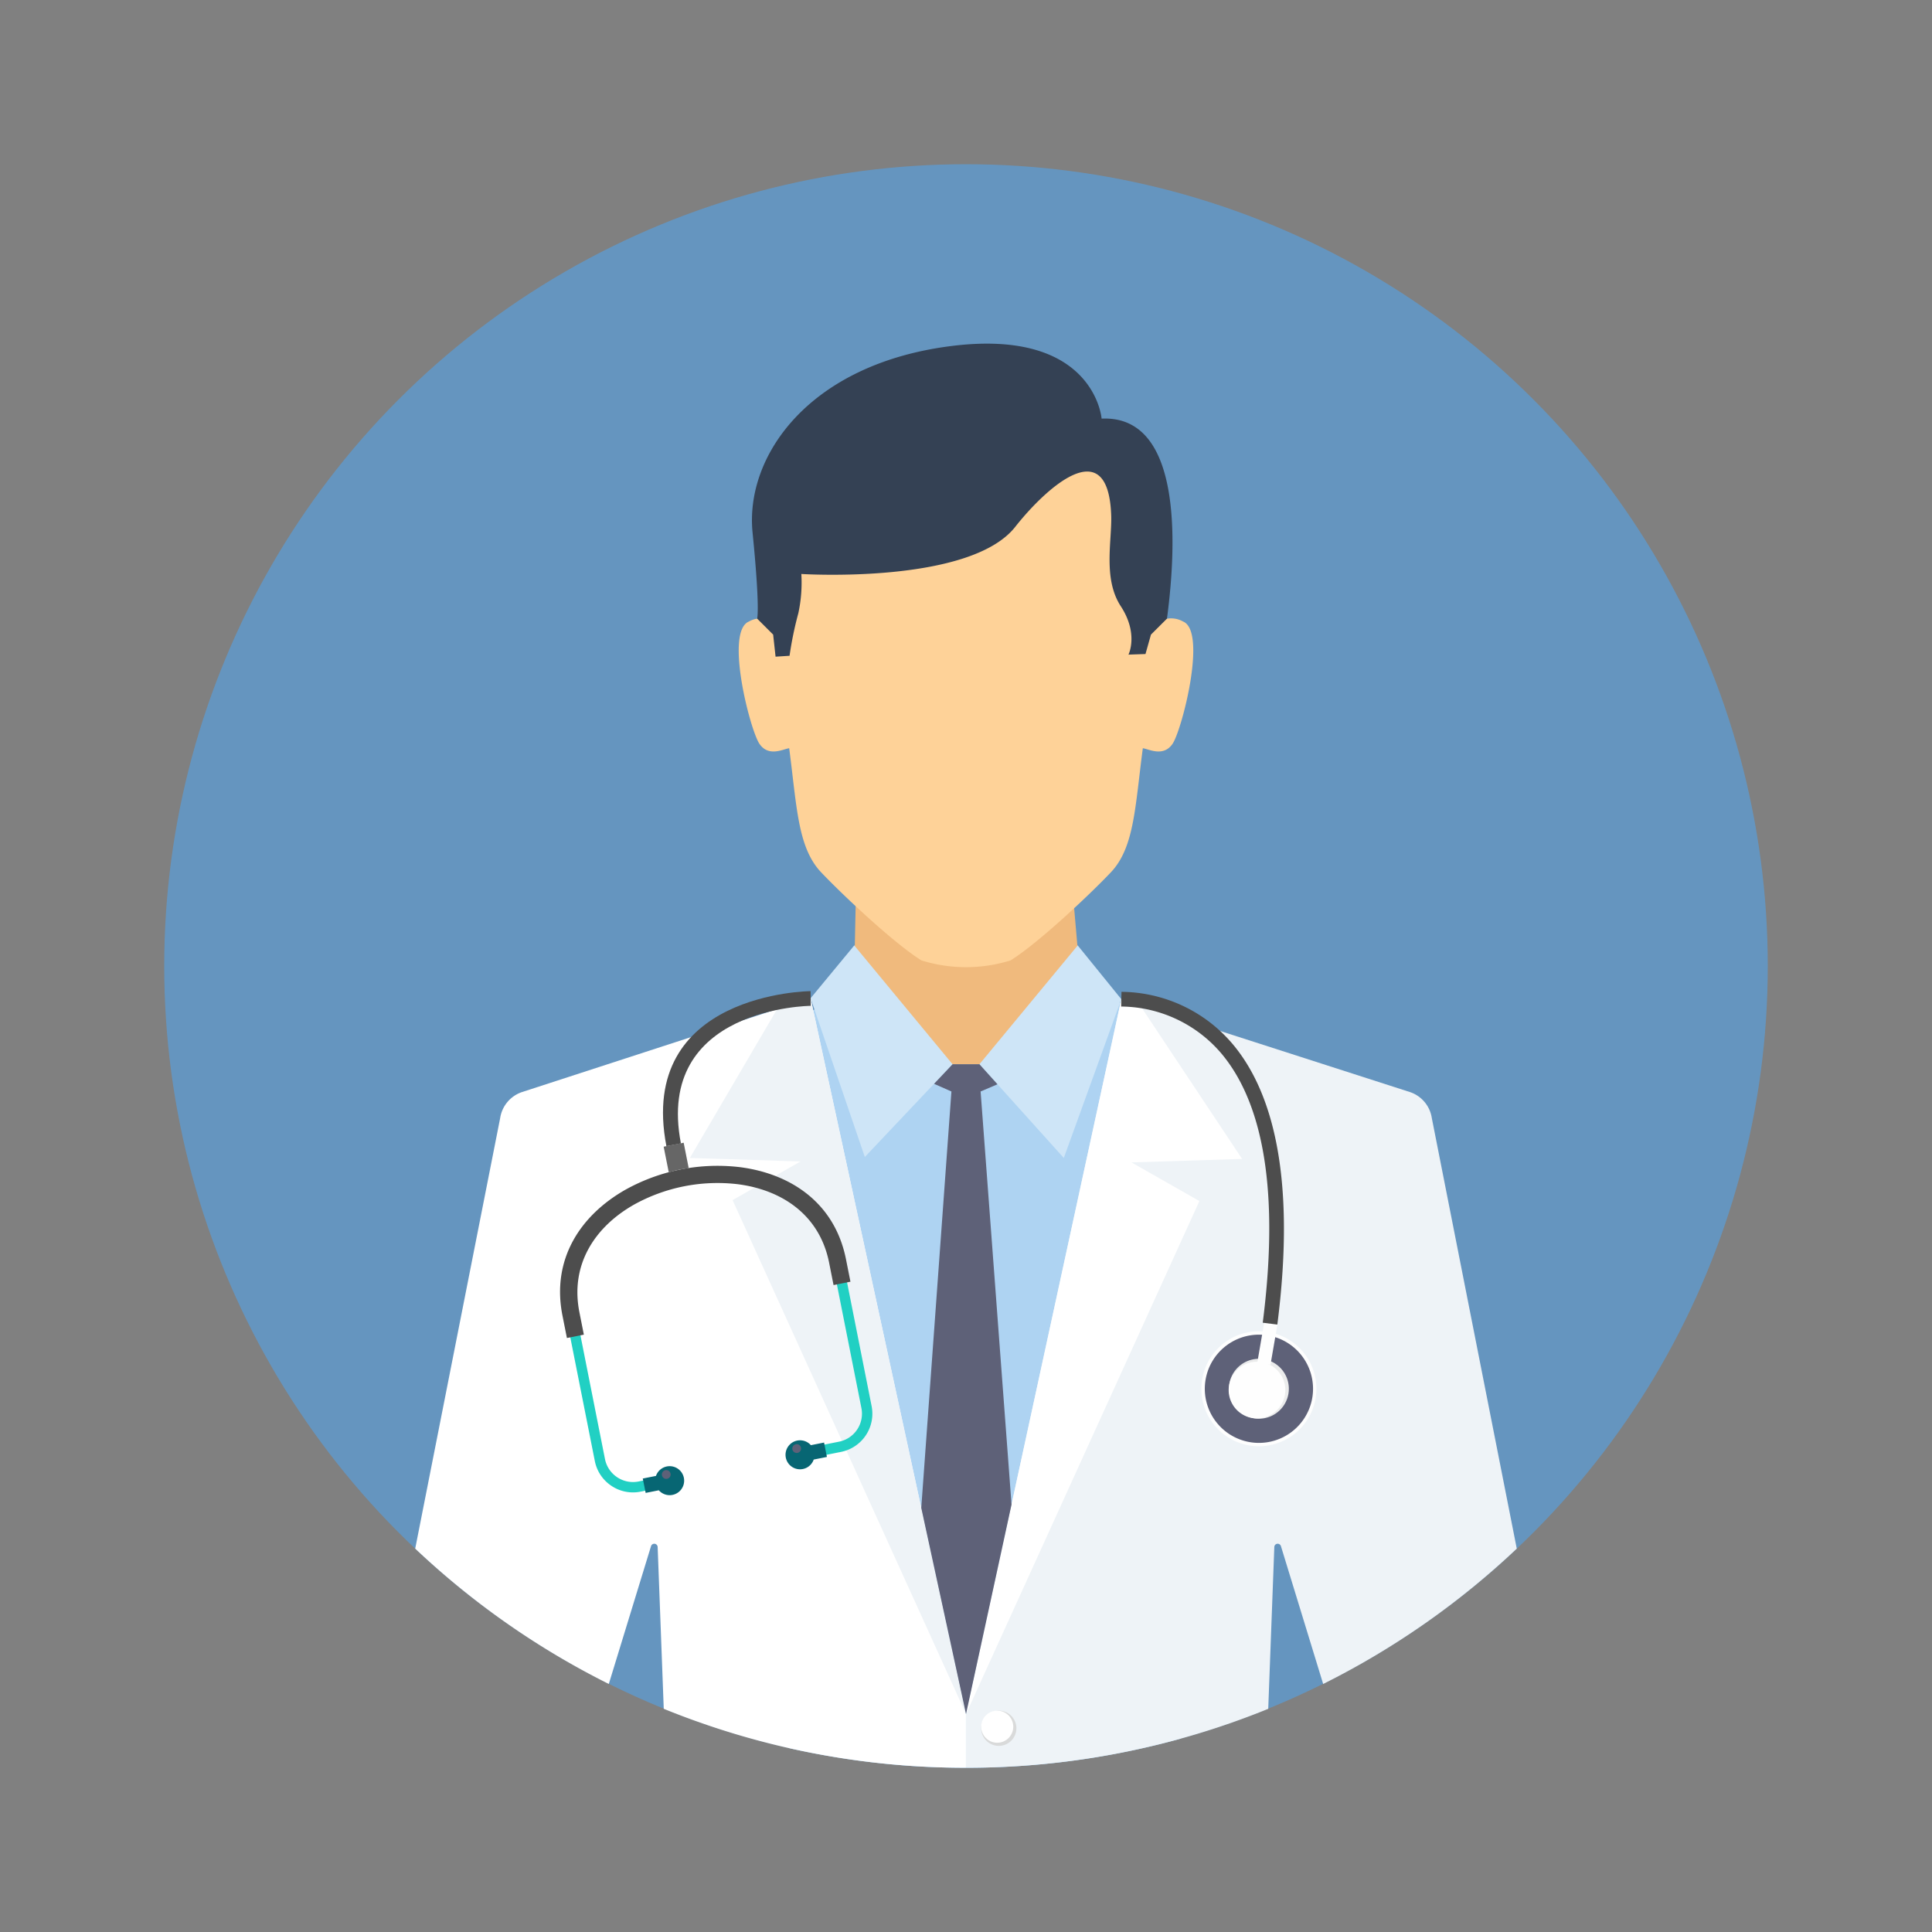 <svg xmlns="http://www.w3.org/2000/svg" width="199.929" height="199.93" viewBox="0 0 199.929 199.93">
  <rect x="0" y="0" width="199.929" height="199.93" fill="#808080" stroke="none"/>
  <g id="Grupo_57514" data-name="Grupo 57514" transform="translate(-447.8 -4521.024)">
    <rect id="Rectángulo_5880" data-name="Rectángulo 5880" width="199.929" height="199.929" transform="translate(447.8 4521.024)" fill="#5e6178" opacity="0"/>
    <g id="Grupo_57513" data-name="Grupo 57513">
      <circle id="Elipse_4182" data-name="Elipse 4182" cx="82.97" cy="82.97" r="82.97" transform="translate(464.794 4538.019)" fill="#6595bf"/>
      <path id="Trazado_105685" data-name="Trazado 105685" d="M536.2,4618.86h23.126l.126,1.58-11.3,17.134-12.141-17.3.19-1.41Z" fill="#b3b3b3"/>
      <path id="Trazado_105686" data-name="Trazado 105686" d="M536.349,4614.562l-.2,9.665-16.4,8.966v32.866h55.2v-32.867l-15.238-9.471-.837-9.663-22.529.5Z" fill="#f0ba7d"/>
      <path id="Trazado_105687" data-name="Trazado 105687" d="M528.772,4586.379a2.51,2.51,0,0,0-3.464-1.042c-2.525,1.022.114,11.23,1.078,12.655s2.516.519,3.082.463c.8,6.085.875,10.279,3.311,12.845,2.307,2.43,7.59,7.381,10.372,9.108a15.518,15.518,0,0,0,9.227,0c2.783-1.726,8.066-6.678,10.372-9.108,2.436-2.566,2.508-6.759,3.312-12.845.565.056,2.117.96,3.081-.463s3.6-11.633,1.078-12.655a2.51,2.51,0,0,0-3.464,1.042,21.894,21.894,0,0,0-1.94-15.907c-3.04-5.408-9.972-8.212-17.052-8.418-7.08.206-14.012,3.01-17.052,8.418a21.894,21.894,0,0,0-1.94,15.907Z" fill="#fed298"/>
      <path id="Trazado_105688" data-name="Trazado 105688" d="M528.108,4627.07l3.927-1.547,3.164-2.843,11.172,8.473h2.783l11.176-8.483,7.089,4.4,12.32,20.94-9.756,52.934a83.473,83.473,0,0,1-40.49.992l-17.487-52.253,16.1-22.614Z" fill="#aed3f2"/>
      <g id="Grupo_57508" data-name="Grupo 57508">
        <path id="Trazado_105689" data-name="Trazado 105689" d="M563.837,4624.422l-4.511-5.562-10.171,12.294,8.73,9.7Z" fill="#cee5f7"/>
        <path id="Trazado_105690" data-name="Trazado 105690" d="M531.684,4624.324l4.516-5.464,10.172,12.294-9.077,9.6Z" fill="#cee5f7"/>
      </g>
      <path id="Trazado_105691" data-name="Trazado 105691" d="M531.685,4624.324l-29.9,9.722a3.374,3.374,0,0,0-2.227,2.684l-8.791,44.55a83.178,83.178,0,0,0,20.033,14.005l4.371-14.264a.351.351,0,0,1,.685.082l.631,16.753a82.686,82.686,0,0,0,31.275,6.1V4698.4l-16.08-74.073Z" fill="#fff"/>
      <g id="Grupo_57509" data-name="Grupo 57509">
        <path id="Trazado_105692" data-name="Trazado 105692" d="M531.685,4624.324l-3.425,1.052-9.071,15.479,11.452.359-7.031,4,24.156,53.18-16.08-74.072Z" fill="#eef3f7"/>
        <path id="Trazado_105693" data-name="Trazado 105693" d="M563.837,4624.422l29.905,9.624a3.368,3.368,0,0,1,2.227,2.684l8.791,44.551a83.188,83.188,0,0,1-20.035,14.005l-4.371-14.264a.35.35,0,0,0-.684.082l-.629,16.753a82.7,82.7,0,0,1-31.276,6.1h0V4698.4l16.071-73.974Z" fill="#eef3f7"/>
      </g>
      <path id="Trazado_105694" data-name="Trazado 105694" d="M563.837,4624.422l1.9.578,10.6,15.953-11.452.359,7.032,4L547.765,4698.4l16.071-73.974h0Z" fill="#fff"/>
      <path id="Trazado_105695" data-name="Trazado 105695" d="M551.153,4698.049a1.821,1.821,0,1,0,1.826,1.821A1.824,1.824,0,0,0,551.153,4698.049Z" fill="#d9dada"/>
      <path id="Trazado_105696" data-name="Trazado 105696" d="M564.578,4588.766l1.76-.062.566-2.008,1.657-1.653c1.1-8.242,1.417-21.068-6.763-20.7,0,0-.738-9.352-15.493-7.519s-21.422,11.359-20.628,19.306.474,8.91.474,8.91l1.657,1.654.25,2.284,1.447-.092a36.824,36.824,0,0,1,.908-4.4,14.9,14.9,0,0,0,.312-4.065s17.428,1.11,22.138-4.881c2.909-3.7,9.59-10.11,9.926-1.232.1,2.633-.879,6.579.994,9.451s.795,5.005.795,5.005h0Z" fill="#344154"/>
      <path id="Trazado_105697" data-name="Trazado 105697" d="M547.765,4698.4l4.711-21.684-3.2-42.743,1.745-.745-1.865-2.071h-2.782l-1.912,2.023,1.794.793-3.121,43.089,4.632,21.338Z" fill="#5e6178"/>
      <path id="Trazado_105698" data-name="Trazado 105698" d="M550.991,4698.049a1.659,1.659,0,1,0,1.664,1.658A1.662,1.662,0,0,0,550.991,4698.049Z" fill="#fff"/>
      <path id="Trazado_105699" data-name="Trazado 105699" d="M577.062,4670.6a5.95,5.95,0,1,1,6.875-4.85,5.951,5.951,0,0,1-6.875,4.85Z" fill="#fefefe"/>
      <path id="Trazado_105700" data-name="Trazado 105700" d="M577.121,4670.257a5.6,5.6,0,1,1,6.475-4.568,5.6,5.6,0,0,1-6.475,4.568Z" fill="#5e6178"/>
      <path id="Trazado_105701" data-name="Trazado 105701" d="M577.547,4667.792a3.1,3.1,0,1,1,3.582-2.529,3.1,3.1,0,0,1-3.582,2.529Z" fill="#ebecec"/>
      <path id="Trazado_105702" data-name="Trazado 105702" d="M577.911,4662.014l1.363.235.732-4.243-1.362-.235Z" fill="#fefefe"/>
      <path id="Trazado_105703" data-name="Trazado 105703" d="M532.285,4671.776l2.553-.507a4.031,4.031,0,0,0,3.161-4.727l-3-15.125c-1.134-5.707-5.6-8.618-10.7-9.263a19.251,19.251,0,0,0-11.616,2.3c-4.457,2.539-7.462,6.928-6.327,12.645l3,15.126a4.016,4.016,0,0,0,1.712,2.555h0a4,4,0,0,0,3.014.606l2.552-.507-.209-1.052-2.552.507a2.947,2.947,0,0,1-2.211-.444h0a2.946,2.946,0,0,1-1.256-1.874l-3-15.126c-1.03-5.187,1.723-9.185,5.8-11.507a18.157,18.157,0,0,1,10.957-2.173c4.67.591,8.753,3.235,9.781,8.412l3,15.126a2.955,2.955,0,0,1-2.319,3.465l-2.552.507.208,1.052h0Z" fill="#21d0c3"/>
      <path id="Trazado_105704" data-name="Trazado 105704" d="M535.807,4653.659l-.459-2.31c-1.168-5.885-5.762-8.884-11.007-9.548a19.6,19.6,0,0,0-11.834,2.346c-4.585,2.611-7.673,7.131-6.5,13.026l.459,2.31,1.752-.349-.458-2.31c-.994-5.01,1.675-8.878,5.627-11.129a17.824,17.824,0,0,1,10.739-2.128c4.524.571,8.48,3.127,9.474,8.129l.458,2.31,1.753-.348Z" fill="#4d4d4d"/>
      <g id="Grupo_57510" data-name="Grupo 57510">
        <path id="Trazado_105705" data-name="Trazado 105705" d="M514.61,4675.515l1.366-.271a1.5,1.5,0,1,0-.295-1.488l-1.365.271.3,1.488Z" fill="#076673"/>
        <path id="Trazado_105706" data-name="Trazado 105706" d="M533.371,4671.792l-1.365.271a1.5,1.5,0,1,1-.295-1.488l1.365-.271Z" fill="#076673"/>
      </g>
      <path id="Trazado_105707" data-name="Trazado 105707" d="M519.068,4641.9l-.521-2.624-1.036.205-1.034.206.527,2.649c.394-.115.794-.212,1.2-.293Q518.631,4641.963,519.068,4641.9Z" fill="#666"/>
      <g id="Grupo_57511" data-name="Grupo 57511">
        <path id="Trazado_105708" data-name="Trazado 105708" d="M516.834,4674.055a.454.454,0,1,0-.533-.357.454.454,0,0,0,.533.357Z" fill="#5e6178"/>
        <path id="Trazado_105709" data-name="Trazado 105709" d="M530.334,4671.37a.454.454,0,1,0-.534-.356A.453.453,0,0,0,530.334,4671.37Z" fill="#5e6178"/>
      </g>
      <path id="Trazado_105710" data-name="Trazado 105710" d="M577.381,4667.763a2.932,2.932,0,1,1,3.387-2.391,2.933,2.933,0,0,1-3.387,2.391Z" fill="#fefefe"/>
      <g id="Grupo_57512" data-name="Grupo 57512">
        <path id="Trazado_105711" data-name="Trazado 105711" d="M531.7,4625.111c-.046,0-16.16.134-13.438,14.232l-1.5.287c-3.068-15.894,14.868-16.04,14.919-16.041Z" fill="#4d4d4d"/>
        <path id="Trazado_105712" data-name="Trazado 105712" d="M563.854,4623.661a15.254,15.254,0,0,1,11.623,5.546c3.828,4.656,6.512,13.208,4.505,28.887l-1.51-.191c1.942-15.176-.568-23.346-4.17-27.729a13.754,13.754,0,0,0-10.482-4.991l.035-1.522Z" fill="#4d4d4d"/>
      </g>
    </g>
  </g>
</svg>
